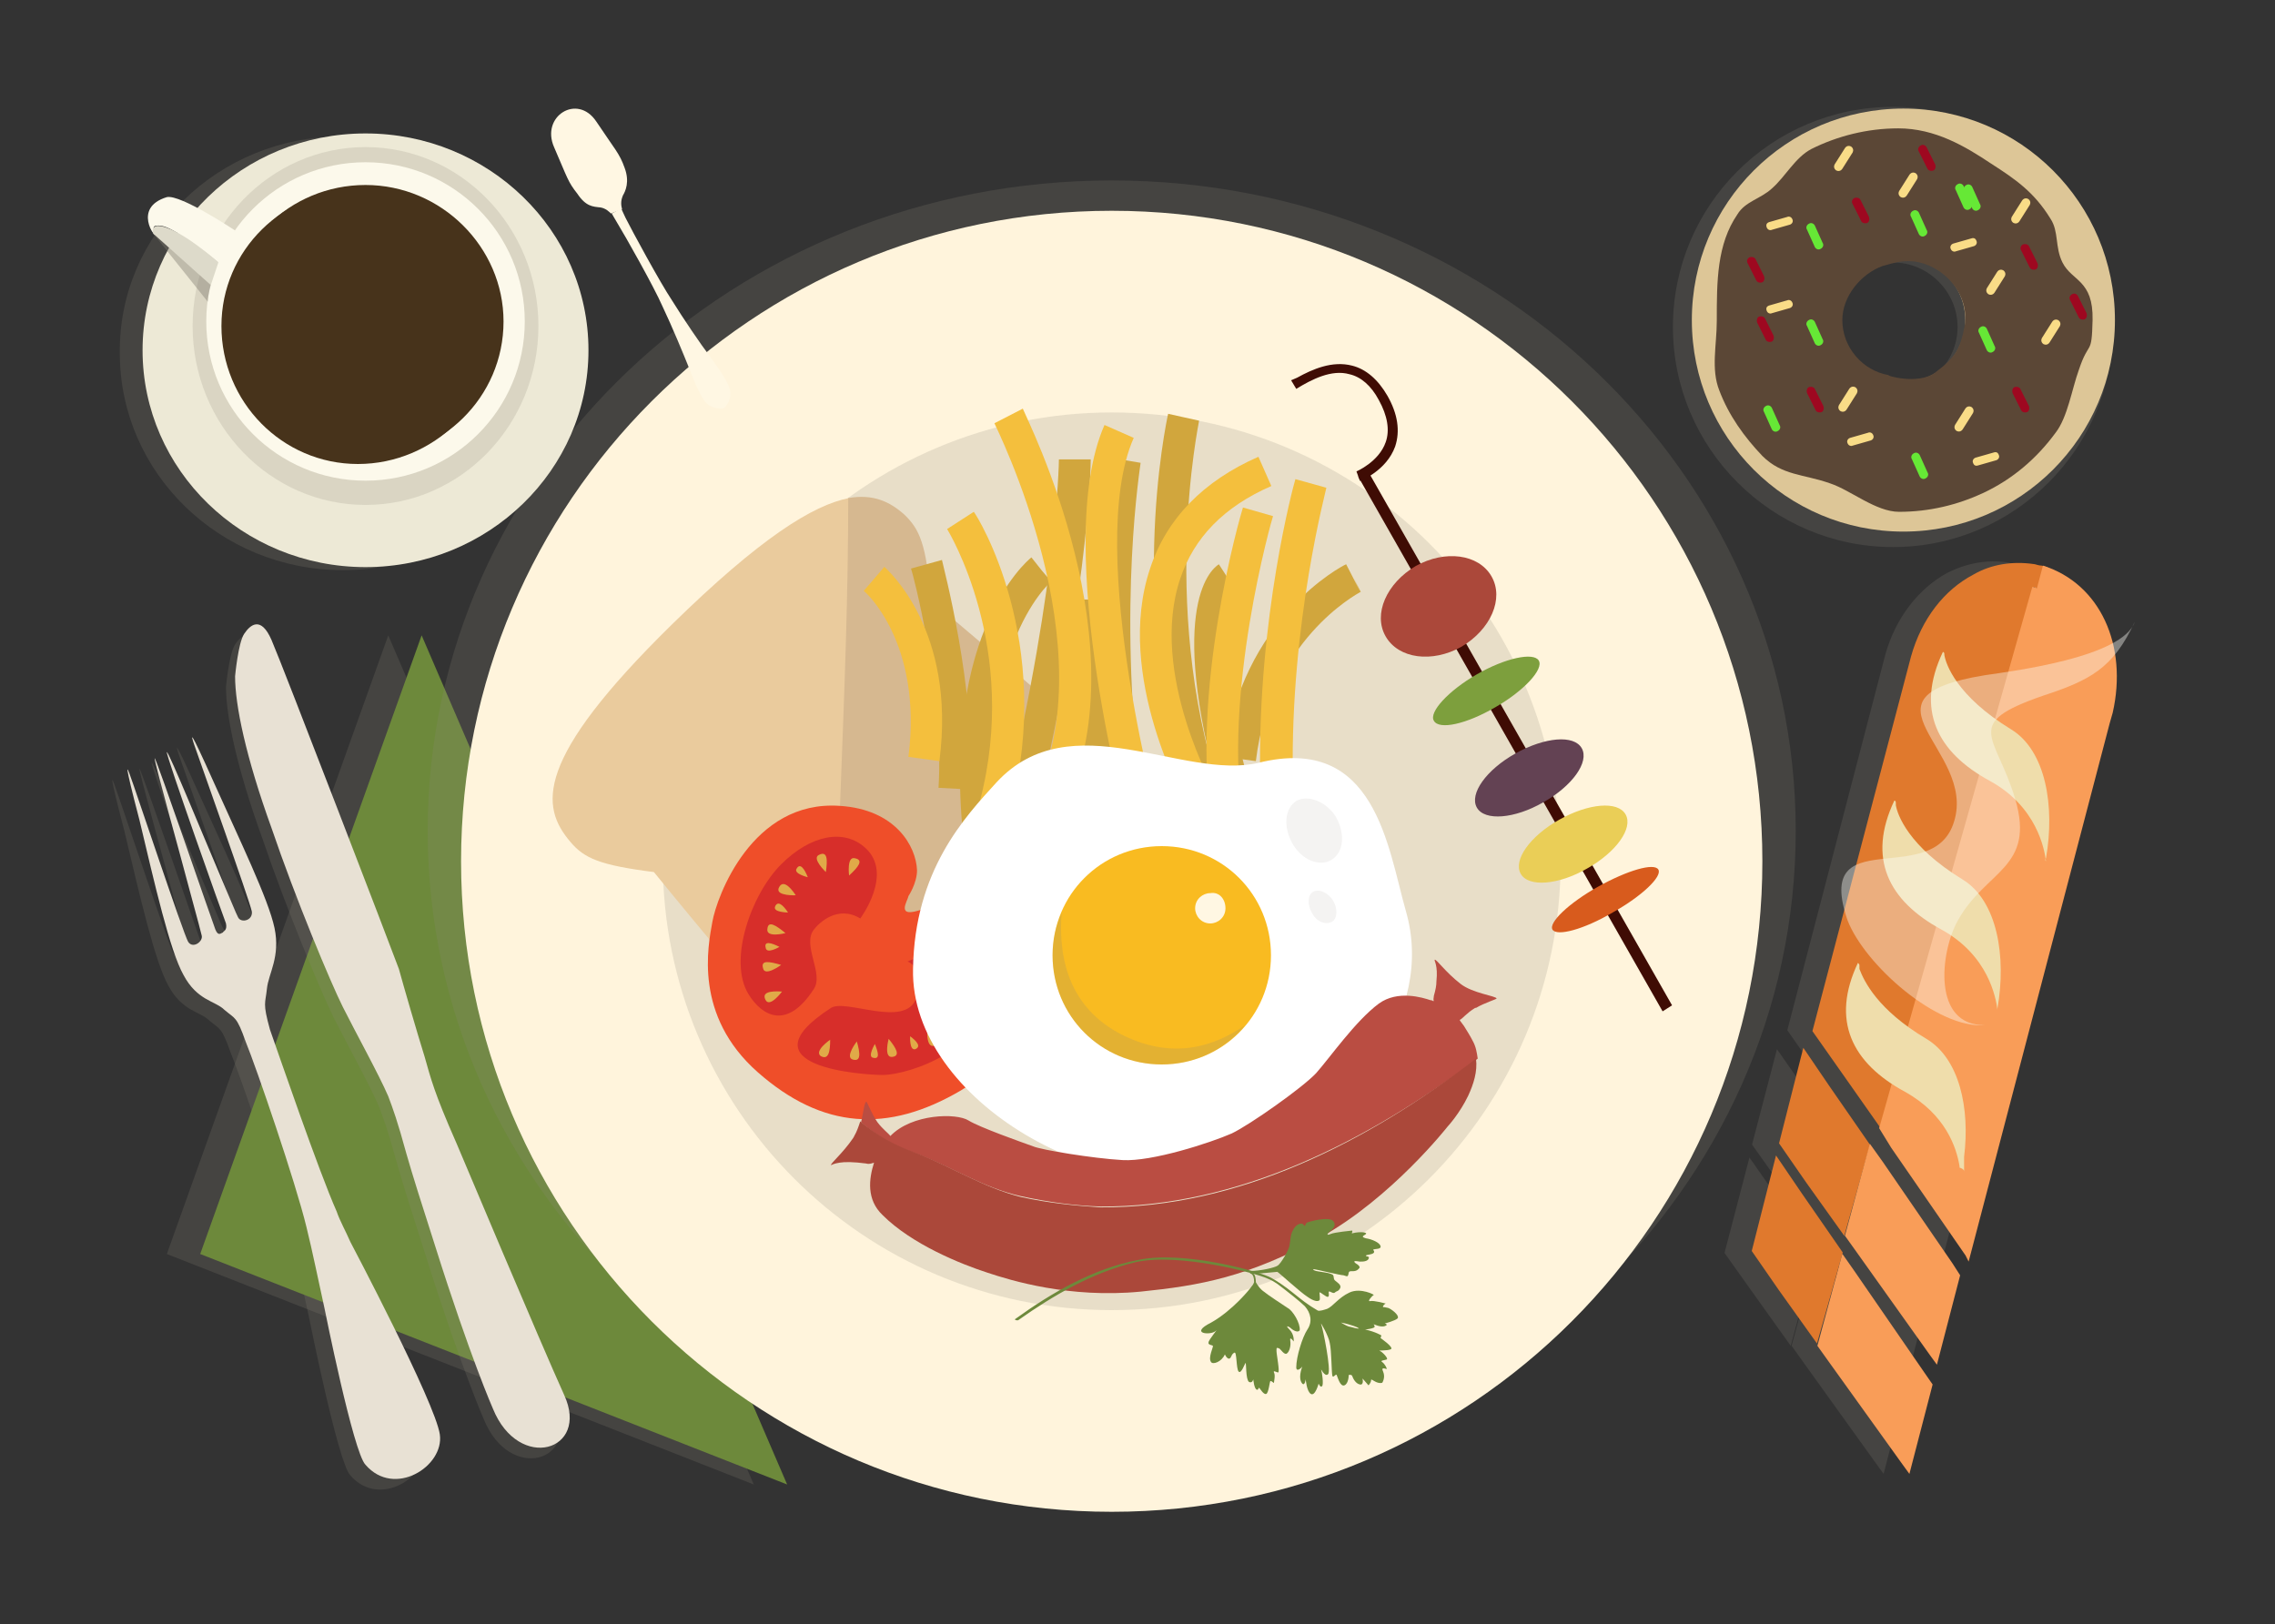 <?xml version="1.0" encoding="utf-8"?>
<!-- Generator: Adobe Illustrator 21.0.2, SVG Export Plug-In . SVG Version: 6.00 Build 0)  -->
<svg version="1.1" id="master-artboard" xmlns="http://www.w3.org/2000/svg" xmlns:xlink="http://www.w3.org/1999/xlink" x="0px"
	 y="0px" viewBox="0 0 150 107.1" style="enable-background:new 0 0 150 107.1;" xml:space="preserve">
<rect x="0" y="0" width="150" height="107.1" fill="#333333" stroke="none"/>
<style type="text/css">
	.st0{fill:#FFFFFF;fill-opacity:0;}
	.st1{fill:#D85335;}
	.st2{opacity:0.2;fill:#8C877C;enable-background:new    ;}
	.st3{fill:#6D893B;}
	.st4{fill:#E8E1D4;}
	.st5{fill:#FFF4DC;}
	.st6{fill:#EACB9D;}
	.st7{fill:#D6B890;}
	.st8{fill:#3F0C04;}
	.st9{fill:#D85B1D;}
	.st10{fill:#7D9F3D;}
	.st11{fill:#EACE57;}
	.st12{fill:#634253;}
	.st13{fill:#AB483A;}
	.st14{fill:#EDE9D6;}
	.st15{fill:#FCF9EB;}
	.st16{fill:#47331B;}
	.st17{fill:#DDDACA;}
	.st18{opacity:0.4;fill:#7C776D;enable-background:new    ;}
	.st19{fill:#D1A63D;}
	.st20{fill:#EF4E29;}
	.st21{fill:#D72E2A;}
	.st22{fill:#E0AA48;}
	.st23{fill:#F4BF3D;}
	.st24{fill:#FFFFFF;}
	.st25{fill:#F9BB21;}
	.st26{fill:#FFF7E3;}
	.st27{opacity:0.1;fill:#8C877C;enable-background:new    ;}
	.st28{fill:#BA4D42;}
	.st29{opacity:0.2;}
	.st30{fill:#8C877C;}
	.st31{fill:#DDC697;}
	.st32{fill:#5B4736;}
	.st33{fill:#66E836;}
	.st34{fill:#9E0820;}
	.st35{fill:#F9DC87;}
	.st36{fill:none;}
	.st37{fill:#E0792D;}
	.st38{fill:#F99D58;}
	.st39{fill:#EFDDAB;}
	.st40{opacity:0.4;}
	.st41{fill:#FCFCF7;}
</style>
<rect id="ee-background" class="st0" width="150" height="107.1"/>
<g transform="matrix(1, 0, 0, 1, 20.433, 17.027)">
</g>
<path class="st1" d="M94.4,79.4C94.5,79.4,94.5,79.4,94.4,79.4c0.4-0.2,1-0.4,1-0.4c0-0.1-1.1-0.2-1.6-0.7c-0.7-0.5-1-1.1-1.1-1.1
	c0,0,0.1,0.2,0.1,1c0,0.2-0.1,0.4-0.1,0.6c0,0.1,0,0.2,0,0.2c0,0,0,0,0,0s0,0-0.1,0c-0.1,0-0.4-0.1-0.6-0.2
	c-0.5-0.1-1.1-0.1-1.7,0.3c-1,0.7-2.3,2.4-2.9,3c-0.6,0.6-3,2.3-3.8,2.6c-1,0.4-3.6,1.2-4.9,1.1c-1.3-0.1-3.6-0.6-4-0.7
	c-0.5-0.2-2.3-0.9-2.8-1.2c-0.5-0.4-2.5-0.4-3.5,0.6c-0.1-0.1-0.3-0.3-0.6-0.6c-0.2-0.4-0.4-0.9-0.5-0.9c-0.1,0-0.1,0.3-0.2,0.7
	c-0.1,0.3-0.2,0.6-0.3,0.8c0,0,0,0.1,0,0.1c-0.1,0.1-0.2,0.2-0.2,0.3c-0.4,0.5-0.8,0.8-0.8,0.9c0,0,0.1-0.1,0.4-0.1
	c0.2,0,0.6,0,1.2,0.1c0.1,0,0.2,0,0.3,0c-0.3,0.7-0.4,1.6,0.3,2.4c1.3,1.3,3.5,2.3,4.6,2.7c1,0.4,3.6,1.2,6.8,1
	c2.6-0.2,4.8-0.5,8-2.3c3.2-1.7,5.8-4.8,5.8-4.8s0.6-0.6,1-1.3c0.4-0.7,0.6-1.6,0.2-2.4c-0.1-0.3-0.2-0.5-0.4-0.6
	c-0.1-0.1-0.1-0.2-0.2-0.3c0,0,0,0,0,0C93.8,79.9,94.1,79.7,94.4,79.4z"/>
<path class="st2" d="M28,95.3c-0.3-2.1-5.9-12.7-5.9-12.7c-0.3-0.7-0.7-1.4-0.9-2c-1.2-2.7-3.8-10.3-4.4-12
	c-0.5-1.8-0.3-1.7-0.2-2.7c0.1-1,0.9-2.1,0.5-4c-0.4-1.9-2.3-5.8-4-9.6c-1.7-3.8-1.5-3.1-1.3-2.5c0.2,0.6,3.7,10.4,3.8,11
	c0.1,0.6-0.7,0.8-0.9,0.4c-0.2-0.4-0.3-0.7-1.2-2.8c-0.9-2.1-3.4-8.2-3.5-8.1c-0.1,0.1,3.7,10.8,3.9,11.3c0.1,0.5-0.2,0.5-0.2,0.6
	l0,0c-0.1,0-0.3,0.3-0.5-0.2c-0.2-0.5-3.9-11.3-4-11.3c-0.1,0,1.7,6.4,2.3,8.7c0.6,2.2,0.7,2.6,0.8,3c0.1,0.4-0.6,0.9-0.9,0.4
	c-0.3-0.5-3.6-10.4-3.8-10.9c-0.2-0.6-0.5-1.3,0.6,2.9c1,4.2,2,8.6,2.9,10.2c0.9,1.7,2.1,1.7,2.7,2.3c0.7,0.6,0.8,0.4,1.4,2.1
	c0.7,1.7,3.3,9.3,4,12.2c0.4,1.6,0.8,3.6,1.2,5.4c0,0,1.9,9.5,2.7,10.3C25,99.5,28.3,97.4,28,95.3z"/>
<path class="st2" d="M25.6,41.9l24.1,56L11,82.7L25.6,41.9z"/>
<path class="st2" d="M37.3,23.3c0,7.9-6.6,14.3-14.7,14.3c-8.1,0-14.7-6.4-14.7-14.3C7.8,15.4,14.4,9,22.5,9
	C30.7,9,37.3,15.4,37.3,23.3z"/>
<path class="st3" d="M27.8,41.9l24.1,56L13.2,82.7L27.8,41.9z"/>
<path class="st4" d="M29,94.6c-0.3-2.1-5.9-12.7-5.9-12.7c-0.3-0.7-0.7-1.4-0.9-2c-1.2-2.7-3.8-10.3-4.4-12
	c-0.5-1.8-0.3-1.7-0.2-2.7c0.1-1,0.9-2.1,0.5-4c-0.4-1.9-2.3-5.8-4-9.6c-1.7-3.8-1.5-3.1-1.3-2.5c0.2,0.6,3.7,10.4,3.8,11
	c0.1,0.6-0.7,0.8-0.9,0.4c-0.2-0.4-0.3-0.7-1.2-2.8c-0.9-2.1-3.4-8.2-3.5-8.1c-0.1,0.1,3.7,10.8,3.9,11.3c0.1,0.5-0.2,0.5-0.2,0.6
	l0,0c-0.1,0-0.3,0.3-0.5-0.2c-0.2-0.5-3.9-11.3-4-11.3c-0.1,0,1.7,6.4,2.3,8.7c0.6,2.2,0.7,2.6,0.8,3c0.1,0.4-0.6,0.9-0.9,0.4
	c-0.3-0.5-3.6-10.4-3.8-10.9c-0.2-0.6-0.5-1.3,0.6,2.9c1,4.2,2,8.6,2.9,10.2c0.9,1.7,2.1,1.7,2.7,2.3c0.7,0.6,0.8,0.4,1.4,2.1
	c0.7,1.7,3.3,9.3,4,12.2c0.4,1.6,0.8,3.6,1.2,5.4c0,0,1.9,9.5,2.7,10.3C26,98.8,29.3,96.7,29,94.6z"/>
<path class="st2" d="M118.4,54.8c0,23.7-20.2,42.9-45.1,42.9c-24.9,0-45.1-19.2-45.1-42.9c0-23.7,20.2-42.9,45.1-42.9
	C98.2,11.9,118.4,31.1,118.4,54.8z"/>
<path class="st5" d="M116.2,56.8c0,23.7-19.2,42.9-42.9,42.9c-23.7,0-42.9-19.2-42.9-42.9c0-23.7,19.2-42.9,42.9-42.9
	C97,13.9,116.2,33.1,116.2,56.8z"/>
<path class="st2" d="M102.9,56.8c0,16.4-13.3,29.6-29.6,29.6c-16.4,0-29.6-13.3-29.6-29.6c0-16.4,13.3-29.6,29.6-29.6
	C89.7,27.2,102.9,40.4,102.9,56.8z"/>
<g transform="matrix(0.567, 0, 0, 0.567, 20.433, 17.027)">
	<path class="st6" d="M42.1,42.6C26,58.4,26.8,63.8,30.3,67.9c1.6,1.9,3.4,2.7,9.7,3.5c0,0,14.3,17.6,18.2,21.2
		c0.9,0.8,1.8,1.3,2.8,1.5c0-22.2,1.7-44.1,1.7-66.2C58.5,28.7,52.3,32.6,42.1,42.6z"/>
	<path class="st7" d="M93.1,58.3c-3.5-4-20.9-18.5-20.9-18.5c-0.5-6.5-1.3-8.3-3.1-10c-1.7-1.5-3.6-2.4-6.5-1.9
		c0,22.1-1.7,43.9-1.7,66.2c6,1.3,13.4-7.3,15.5-8.9c0.6-0.5,2.1-1.9,3.9-3.6c1.9-1.9,3.5-3.5,4-4.2C86.4,74.8,98.8,64.8,93.1,58.3z
		"/>
</g>
<g transform="matrix(0.567, 0, 0, 0.567, 20.433, 17.027)">
	<g>
		<path class="st8" d="M158.4,86.9l-1.1,0.7l-35.4-62.2l1.1-0.7L158.4,86.9z"/>
	</g>
	<g>
		<path class="st9" d="M144.5,78.1c-0.5-0.8,1.9-3.1,5.3-5c3.4-1.9,6.5-2.8,7-2c0.5,0.8-1.9,3.1-5.3,5
			C148.1,78.1,145,78.9,144.5,78.1z"/>
	</g>
	<g>
		<path class="st10" d="M130.7,53.8c-0.6-1,1.7-3.5,5-5.4s6.6-2.6,7.2-1.6c0.6,1-1.7,3.5-5,5.4C134.5,54.2,131.3,54.9,130.7,53.8z"
			/>
	</g>
	<g>
		<path class="st11" d="M140.8,71.6c-0.9-1.6,1.1-4.4,4.5-6.3c3.4-1.9,6.8-2.2,7.7-0.6c0.9,1.6-1.1,4.4-4.5,6.3
			C145.2,72.9,141.7,73.2,140.8,71.6z"/>
	</g>
	<g>
		<path class="st12" d="M135.7,63.9c-0.9-1.6,1.1-4.4,4.5-6.3c3.4-1.9,6.8-2.2,7.7-0.6c0.9,1.6-1.1,4.4-4.5,6.3
			C140.1,65.2,136.6,65.5,135.7,63.9z"/>
	</g>
	<g>
		<path class="st13" d="M125.1,44c-1.5-2.6,0.1-6.2,3.5-8.2c3.4-1.9,7.3-1.4,8.8,1.2c1.5,2.6-0.1,6.2-3.5,8.2
			C130.5,47.1,126.6,46.6,125.1,44z"/>
	</g>
	<g>
		<path class="st8" d="M114.8,13.9c1.8-1,4.1-2,6.4-1.4c1.6,0.4,3,1.6,4.1,3.5c1.2,2.1,1.5,4.1,0.9,5.9c-1,2.8-4,4-4.1,4l-0.4-1.1
			c0,0,2.6-1.1,3.4-3.4c0.5-1.4,0.2-3.1-0.8-4.9c-0.9-1.7-2.1-2.7-3.4-3c-2.1-0.6-4.4,0.6-6.2,1.7l-0.6-1
			C114.3,14.1,114.6,14,114.8,13.9z"/>
	</g>
</g>
<path class="st14" d="M38.8,23.1c0,7.9-6.6,14.3-14.7,14.3C16,37.4,9.4,31,9.4,23.1c0-7.9,6.6-14.3,14.7-14.3
	C32.2,8.8,38.8,15.2,38.8,23.1z"/>
<path class="st2" d="M35.5,21.5c0,6.5-5.1,11.8-11.4,11.8c-6.3,0-11.4-5.3-11.4-11.8c0-6.5,5.1-11.8,11.4-11.8
	C30.4,9.7,35.5,15,35.5,21.5z"/>
<path class="st15" d="M34.6,21.2c0,5.8-4.7,10.5-10.5,10.5S13.6,27,13.6,21.2s4.7-10.5,10.5-10.5S34.6,15.4,34.6,21.2z"/>
<path class="st16" d="M33.2,21.2c0,5-4.1,9-9.1,9l0,0c-5,0-9.1-4-9.1-9l0,0c0-5,4.1-9,9.1-9l0,0C29.1,12.2,33.2,16.3,33.2,21.2
	L33.2,21.2z"/>
<path class="st16" d="M32.8,21.5c0,5-4.2,9.1-9.2,9.1c-5,0-9-4.1-9-9.1c0-5,4.1-9,9.1-9C28.8,12.5,32.8,16.5,32.8,21.5z"/>
<path class="st15" d="M15.5,15.2l-1.1,2.1c0,0-2.7-2.2-3.7-2.4c-0.7-0.1-0.6,0.1-0.5,0.5c0.1,0.4-1.5-1.7,0.8-2.4
	C11.9,12.8,15.5,15.2,15.5,15.2z"/>
<path class="st17" d="M13.9,18.8l0.5-1.5c0,0-2.7-2.4-4-2.4c-0.4,0-0.4,0.5-0.2,0.6L13.9,18.8z"/>
<path class="st18" d="M10.1,15.4l3.6,4.5c0-0.4,0.2-1.1,0.2-1.1L10.1,15.4z"/>
<g transform="matrix(0.567, 0, 0, 0.567, 20.433, 17.027)">
	<g>
		<path class="st19" d="M76.4,70.8c-3.8-26.6,7-35.6,7.5-36l2.3,2.9L85,36.2l1.2,1.4c-0.1,0.1-9.6,8.2-6.1,32.6L76.4,70.8z"/>
	</g>
</g>
<g transform="matrix(0.567, 0, 0, 0.567, 20.433, 17.027)">
	<g>
		<path class="st19" d="M83,70.3l-3.6-0.9c7.5-29.2,7.7-45.8,7.7-46l3.7,0C90.8,24.1,90.6,40.6,83,70.3z"/>
	</g>
</g>
<g transform="matrix(0.567, 0, 0, 0.567, 20.433, 17.027)">
	<g>
		<path class="st19" d="M110,58.5l-3.7-0.5c2-16.1,13.7-22.2,14.2-22.4l1.7,3.3l-0.8-1.7l0.8,1.6C121.7,39.1,111.7,44.4,110,58.5z"
			/>
	</g>
</g>
<g transform="matrix(0.567, 0, 0, 0.567, 20.433, 17.027)">
	<g>
		<path class="st19" d="M93,62c-2.8-21.8-0.1-38.2,0-38.8l3.6,0.6c0,0.2-2.7,16.6,0,37.8L93,62z"/>
	</g>
</g>
<g transform="matrix(0.567, 0, 0, 0.567, 20.433, 17.027)">
	<g>
		<path class="st19" d="M106.5,65c-7.1-23.9-1.9-28.7-0.8-29.4l2,3.1c0,0,0,0,0.1-0.1c0,0-4.1,4.1,2.2,25.3L106.5,65z"/>
	</g>
</g>
<g transform="matrix(0.567, 0, 0, 0.567, 20.433, 17.027)">
	<g>
		<path class="st19" d="M103,65.2c-8.4-23.1-3.4-46.2-3.2-47.1l3.6,0.8c0,0.2-4.9,23,3.1,45.1L103,65.2z"/>
	</g>
</g>
<g transform="matrix(0.567, 0, 0, 0.567, 20.433, 17.027)">
	<g>
		<path class="st20" d="M69.6,74.2c0,0,1-1.5,1-3c-0.1-2.8-2.5-7.1-9-7.5C51.4,63,47.3,74.3,46.8,77.2c-0.5,2.8-2.2,10.9,5.3,17.5
			c7.5,6.6,15.1,7.1,23.6,2.1c8.7-5.2,6.8-13.7,6.1-15.8c-0.7-2.1-4.8-7.4-10.5-5.3C68,76.9,69.5,74.8,69.6,74.2z"/>
	</g>
	<g>
		<g>
			<path class="st21" d="M64,76.8c0,0,3.9-5.2,0.6-8.2c-2.5-2.3-6.4-1.5-9.8,1.9c-3.5,3.5-6.2,11.2-3.8,15.1
				c1.6,2.6,4.5,4.2,7.6-0.6c1.2-1.8-1.4-5.1,0-6.9C59.2,77.3,61.4,75.2,64,76.8z"/>
		</g>
		<g>
			<g>
				<path class="st22" d="M62.7,71.8c0,0-0.3-2.3,0.7-2C64.4,70,63.8,70.8,62.7,71.8z"/>
			</g>
			<g>
				<path class="st22" d="M60,71.4c0,0-1.7-1.6-0.8-2C60.2,68.9,60.2,70,60,71.4z"/>
			</g>
			<g>
				<path class="st22" d="M56.5,74.1c0,0-2.3,0.1-2-0.8C54.9,72.3,55.7,72.9,56.5,74.1z"/>
			</g>
			<g>
				<path class="st22" d="M55.3,78.5c0,0-2.3,0.6-2.1-0.5C53.3,77,54.2,77.6,55.3,78.5z"/>
			</g>
			<g>
				<path class="st22" d="M54.8,82.2c0,0-1.9,1.4-2.1,0.4C52.4,81.6,53.4,81.8,54.8,82.2z"/>
			</g>
			<g>
				<path class="st22" d="M54.9,85.3c0,0-1.4,1.9-1.9,1C52.5,85.4,53.5,85.2,54.9,85.3z"/>
			</g>
			<g>
				<path class="st22" d="M54.6,80.1c0,0-1.5,0.9-1.6,0.1C52.8,79.4,53.6,79.6,54.6,80.1z"/>
			</g>
			<g>
				<path class="st22" d="M55.6,76.1c0,0-1.8,0-1.5-0.7C54.4,74.7,55,75.2,55.6,76.1z"/>
			</g>
			<g>
				<path class="st22" d="M57.9,72c0,0-1.7-0.4-1.3-1C57,70.3,57.5,71,57.9,72z"/>
			</g>
		</g>
	</g>
	<g>
		<g>
			<path class="st21" d="M69.5,81.8c0,0,8-3.7,8.9,3.1c0.9,6.9-8.7,10.1-11.8,10.1c-2.1,0-16.7-0.9-6-7.8c1.7-1.1,8.6,2.4,9.9-1.1
				C71.7,82.6,69.5,81.8,69.5,81.8z"/>
		</g>
		<g>
			<g>
				<path class="st22" d="M74.3,83.5c0,0,2.3,0.4,2.1-0.6C76.1,81.9,75.2,82.5,74.3,83.5z"/>
			</g>
			<g>
				<path class="st22" d="M74.6,86.2c0,0,1.5,1.8,2,0.8C77,86.2,76,86.1,74.6,86.2z"/>
			</g>
			<g>
				<path class="st22" d="M71.8,89.6c0,0-0.2,2.3,0.8,2C73.5,91.3,72.9,90.6,71.8,89.6z"/>
			</g>
			<g>
				<path class="st22" d="M67.3,90.8c0,0-0.6,2.2,0.4,2.1C68.7,92.8,68.2,91.9,67.3,90.8z"/>
			</g>
			<g>
				<path class="st22" d="M63.6,91.1c0,0-1.4,1.8-0.5,2.1C64.1,93.5,64,92.5,63.6,91.1z"/>
			</g>
			<g>
				<path class="st22" d="M60.5,90.9c0,0-1.9,1.3-1.1,1.9C60.3,93.3,60.5,92.3,60.5,90.9z"/>
			</g>
			<g>
				<path class="st22" d="M65.7,91.4c0,0-0.9,1.5-0.2,1.6C66.3,93.2,66.1,92.4,65.7,91.4z"/>
			</g>
			<g>
				<path class="st22" d="M69.8,90.5c0,0-0.1,1.7,0.6,1.5C71.1,91.7,70.6,91.1,69.8,90.5z"/>
			</g>
			<g>
				<path class="st22" d="M73.9,88.4c0,0,0.3,1.7,0.9,1.3C75.5,89.3,74.9,88.8,73.9,88.4z"/>
			</g>
		</g>
	</g>
</g>
<g transform="matrix(0.567, 0, 0, 0.567, 20.433, 17.027)">
	<g>
		<path class="st19" d="M76.8,61.8l-3.7-0.2c0.7-11.1-3.1-25.4-3.2-25.5l3.6-1C73.6,35.7,77.5,50.1,76.8,61.8z"/>
	</g>
</g>
<g transform="matrix(0.567, 0, 0, 0.567, 20.433, 17.027)">
	<g>
		<path class="st19" d="M89.6,39.7h3.7v24.9h-3.7V39.7z"/>
	</g>
</g>
<g transform="matrix(0.567, 0, 0, 0.567, 20.433, 17.027)">
	<g>
		<g>
			<path class="st23" d="M81.5,64.1l-3.6-0.9c4.7-17.9-3.7-31.5-3.8-31.7l3.1-2C77.7,30.1,86.6,44.6,81.5,64.1z"/>
		</g>
	</g>
	<g>
		<g>
			<path class="st23" d="M87.5,64.4l-3.3-1.7c8.6-17.3-4.5-43.2-4.6-43.5l3.3-1.7C83.4,18.8,97,45.5,87.5,64.4z"/>
		</g>
	</g>
	<g>
		<g>
			<path class="st23" d="M73.2,58.5L69.6,58c1.7-13.3-5.1-19.3-5.2-19.3l2.4-2.8C67.1,36.2,75.2,43.2,73.2,58.5z"/>
		</g>
	</g>
	<g>
		<g>
			<path class="st23" d="M110.5,60.2c-0.3-18.4,3.9-33.9,4.1-34.5l3.6,1c0,0.2-4.2,15.7-3.9,33.5L110.5,60.2z"/>
		</g>
	</g>
	<g>
		<g>
			<path class="st23" d="M105,66.4c-2.8-15.7,3.2-36.5,3.5-37.4l3.5,1c-0.1,0.2-6,20.9-3.4,35.7L105,66.4z"/>
		</g>
	</g>
	<g>
		<g>
			<path class="st23" d="M95.7,68.2c-0.4-1.4-9.6-34.5-3.3-48.8l3.4,1.5c-5.8,13.1,3.3,46,3.4,46.3L95.7,68.2z"/>
		</g>
	</g>
	<g>
		<g>
			<path class="st23" d="M102.2,64c-0.4-0.6-8.7-15.4-4.5-27.9c1.9-5.8,6.2-10.2,12.6-13l1.5,3.4c-5.5,2.4-9,6-10.6,10.8
				c-3.7,11,4.1,24.8,4.2,24.9L102.2,64z"/>
		</g>
	</g>
</g>
<path class="st24" d="M65.7,51.6c4.9-5.3,12.3-0.1,17.3-1.3c7.7-1.9,8.5,5.6,9.7,9.8c1.9,6.6-3.2,13.7-11.4,16.8
	c-8.2,3.1-21.3-4.3-21.1-13C60.3,57.4,63.6,53.9,65.7,51.6z"/>
<path class="st25" d="M83.8,63c0,4-3.2,7.2-7.2,7.2c-4,0-7.2-3.2-7.2-7.2c0-4,3.2-7.2,7.2-7.2C80.6,55.8,83.8,59,83.8,63z"/>
<path class="st26" d="M80.8,59.9c0,0.6-0.5,1-1,1c-0.6,0-1-0.5-1-1c0-0.6,0.5-1,1-1C80.4,58.8,80.8,59.3,80.8,59.9z"/>
<path class="st2" d="M74.1,68.3c-3.9-1.9-4.3-5.6-4.1-8.1c-0.4,0.9-0.6,1.8-0.6,2.8c0,4,3.2,7.2,7.2,7.2c2.2,0,4.2-1,5.5-2.6
	C80.1,69,77.4,69.9,74.1,68.3z"/>
<path class="st27" d="M88.1,53.9c0.6,1.1,0.5,2.3-0.3,2.8c-0.8,0.5-2,0-2.6-1.1c-0.6-1.1-0.5-2.3,0.3-2.8
	C86.3,52.4,87.5,52.9,88.1,53.9z"/>
<path class="st27" d="M87.9,59.4c0.3,0.5,0.3,1.2-0.1,1.4c-0.4,0.2-1,0-1.3-0.6c-0.3-0.5-0.3-1.2,0.1-1.4
	C87,58.6,87.6,58.9,87.9,59.4z"/>
<g transform="matrix(0.567, 0, 0, 0.567, 20.433, 17.027)">
	<g>
		<path class="st28" d="M82.7,109.1c3.2,0.7,6.2,1.1,9.2,1.2c16.1,0.1,31-7.6,43.9-17.2c-0.1-0.7-0.2-1.4-0.6-2.1
			c-0.3-0.6-0.7-1.2-1-1.7c-0.2-0.3-0.4-0.5-0.5-0.7c0,0,0,0,0,0c0.3-0.1,0.8-0.8,1.8-1.4c0,0,0.1,0,0.1,0c1-0.6,2.4-1,2.4-1.1
			c-0.1-0.3-2.8-0.6-4.2-1.7c-1.8-1.4-2.8-2.9-3-2.8c-0.1,0.1,0.4,0.6,0.2,2.5c0,0.5-0.1,1-0.3,1.7c0,0.2-0.1,0.4,0,0.6
			c0,0-0.1,0-0.1,0s-0.1-0.1-0.3-0.1c-0.9-0.3-3.8-1.2-6,0.4c-2.7,2-5.7,6.3-7.3,8.1c-1.6,1.7-7.7,6-9.8,7
			c-2.5,1.1-9.3,3.3-12.7,3.1c-3.5-0.2-9.5-1.2-10.4-1.6c-1.4-0.5-6.2-2.2-7.5-3c-1.4-0.9-6.6-0.8-9.1,1.8c-0.2-0.3-0.9-0.8-1.5-1.6
			c-0.7-1-1.2-2.4-1.3-2.4c-0.2,0.1-0.3,0.9-0.5,1.9c0,0.2-0.1,0.3-0.1,0.5c1.9,1.7,4,2.8,6.3,3.6C74.5,105.6,78.2,108.1,82.7,109.1
			z"/>
		<path class="st13" d="M91.9,110.4c-3-0.2-6-0.5-9.2-1.2c-4.4-1.1-8.2-3.6-12.4-5.2c-2.2-0.8-4.3-1.9-6.3-3.6
			c-0.2,0.6-0.4,1.2-0.7,1.7c0,0.1-0.1,0.1-0.1,0.2c-1.3,1.9-2.7,3-2.6,3.2c0,0,0.3-0.2,1-0.3c0.6-0.1,1.6-0.1,3.1,0.1
			c0.3,0.1,0.6,0,0.9-0.1c-0.6,1.9-0.9,4.3,1,6.1c3.4,3.4,9.1,5.7,12.2,6.7c2.7,0.9,9.5,3,17.8,2.2c6.9-0.7,12.5-1.7,20.9-6.3
			c8.3-4.6,14.8-12.9,14.8-12.9s1.4-1.5,2.4-3.6c0.6-1.3,1.1-2.8,0.9-4.3C123,102.8,108,110.5,91.9,110.4z"/>
	</g>
</g>
<g transform="matrix(0.567, 0, 0, 0.567, 20.433, 17.027)" class="st29">
	<path class="st30" d="M199.1,35.9L199.1,35.9c-0.1-0.1-0.3-0.1-0.4-0.2c0,0-0.1,0-0.1,0l0,0c-0.1,0-0.1,0-0.2-0.1
		c-0.3-0.1-0.6-0.1-0.9-0.2c-2.5-0.4-4.9,0.1-7.1,1.2c0,0,0,0,0,0c-3.3,1.8-6,5.2-7.2,9.5l-11.4,43.7l3.3,4.7l4.4,6.4l1.4,2.2l0,0
		l8.6,12.5l0.4,0.6l16.4-62.7l0.3-1.2C208.4,45.4,205.3,38.3,199.1,35.9z M197.4,38.2L197.4,38.2C197.4,38.2,197.4,38.2,197.4,38.2
		C197.4,38.2,197.4,38.2,197.4,38.2z"/>
	<path class="st30" d="M179.8,105.2l-1.5-2.1l-4.7-6.8l-3-4.3l-2.9,11.1l3.2,4.5l4.5,6.3l1.5,2.1l8.4,11.8l0.8,1.1l2.7-10.4
		l-0.9-1.3L179.8,105.2z"/>
	<path class="st30" d="M170.4,108.9l-3-4.3l-2.9,11.1l3.2,4.5l4.5,6.3l2.9-10.7L170.4,108.9z"/>
	<path class="st30" d="M176.6,117.8L176.6,117.8l-1.4-2l-2.9,10.7l1.5,2.1l0,0l8.4,11.7l0.8,1.1l2.7-10.4l-0.9-1.3L176.6,117.8z"/>
</g>
<g transform="matrix(0.567, 0, 0, 0.567, 20.433, 17.027)">
	<path class="st3" d="M110.3,118.1c1.3-0.1,2-0.2,2.2-0.2c0.2,0.1,2.7,2.4,3.5,2.9c0.7,0.5,1.2,0.6,1.4,0.4c0.1-0.1,0-0.7,0-0.9
		c0.1-0.1,0.8,0.6,1,0.5c0.2-0.1,0-0.6,0.1-0.6c0.1-0.1,0.5,0.3,0.7,0.1c0.2-0.2,0.4-0.1,0.6-0.5c0.2-0.4-0.4-0.7-0.6-0.9
		c-0.2-0.2-0.1-0.4-0.2-0.6c-0.2-0.3-1.6-0.4-2-0.5c-0.3-0.1-0.5-0.2-0.2-0.2c0.2,0,3,0.7,3.4,0.7c0.4,0.1,0.5,0.3,0.6-0.3
		c0.1-0.4,0.7,0.1,1.2-0.5c0,0,0.3-0.2-0.4-0.6c-0.5-0.4,0.4-0.2,0.4-0.2s0.9,0.1,1.1-0.3c0.2-0.4-0.3-0.2-0.3-0.4
		c0.1-0.1,0.7-0.1,0.9-0.3c0.2-0.2-0.2-0.4,0-0.4c0.2-0.1,0.9,0,0.8-0.4c-0.1-0.4-1-0.8-1.7-0.9c-0.7-0.2-0.2-0.3,0-0.5
		c0.2-0.2-0.7-0.3-1.5-0.1c-0.3,0.1,0-0.1-0.1-0.3c0,0-2.1,0.2-2.5,0.4c-0.5,0.2-0.4,0-0.2-0.2c0.2-0.2,1-0.7,0.5-1.3
		c-0.5-0.6-3,0.1-3.1,0.2c-0.1,0.1-0.2,0.5-0.3,0.3c-0.1-0.2-0.3-0.3-0.7-0.1c-0.4,0.2-0.7,0.8-0.8,1.2c-0.1,0.5-0.1,0.8-0.2,1.3
		c-0.1,0.5-1,2.1-1.4,2.3c-0.3,0.2-1.9,0.6-3.2,0.6C109.3,117.8,110,118.1,110.3,118.1z"/>
	<path class="st3" d="M125.4,122.1c-0.4-0.1-0.5-0.1-0.6-0.1c-0.1-0.1,0.2-0.4,0.3-0.4c0.1,0-1.4-0.4-1.8-0.3
		c-0.4,0.1,0.2-0.6,0.4-0.7c0.2,0-1.5-0.9-2.8-0.3c-1.3,0.6-1.9,1.6-2.6,1.9c-0.3,0.1-0.9,0.3-1.1,0.2c-0.3-0.2-0.7-0.4-1.1-0.7
		c-1.2-0.8-2.5-2.1-4.3-3.1c-1.2-0.7-10.1-3.2-15.4-2.1c-5.3,1-10.1,3.8-14.4,6.9c-0.1,0.1,0.3,0.2,0.4,0.1
		c4.1-2.9,8.6-5.5,13.5-6.7c5.1-1.2,14.3,1.3,15.5,1.9c0.5,0.2,0.8,0.4,1.1,0.6c1.2,0.9,2.7,2.1,3.2,2.6c0.7,0.8,0.9,1.8,0.3,2.7
		c-0.6,0.9-1.3,3.2-1.3,4.4c0,0.6,0.6,0.1,0.7-0.1c-0.1,0.3-0.5,1.4,0,2c0.3,0.3,0.4-0.5,0.4-0.5s0.1,1.4,0.6,1.7
		c0.5,0.3,0.9-1.2,0.9-1.2s0.2,0.5,0.4,0.3c0.2-0.2,0-1.6-0.1-1.9c-0.1-0.3,0.4,0.9,0.8,0.5c0.4-0.4-0.6-5.3-0.8-5.8
		c-0.2-0.5,0.9,1.4,1,2.2c0.2,0.8,0.2,3.5,0.3,3.8c0.1,0.3,0.4-0.3,0.5-0.1c0.1,0.2,0.4,1.4,0.9,1.2c0.5-0.2,0.5-1.2,0.5-1.2
		s0.3-0.1,0.4,0.1c0.1,0.3,0.4,0.9,0.9,1c0.5,0.1,0.3-0.7,0.3-0.7l0.7,0.8c0,0,0.3-0.3,0.3-0.6c0-0.3,0.6,0.5,1.3,0.3
		c0,0,0.4-0.6,0.1-1.3c-0.3-0.6,0.3-0.3,0.4-0.3c0.1,0-0.2-0.6-0.5-0.8c-0.3-0.2,0.2-0.2,0.5-0.3c0.3-0.1-0.6-1-0.8-1
		c-0.2-0.1,0.9,0,1.3-0.2c0.4-0.2-1.2-1.3-1.2-1.3l0.1-0.3c0,0-0.6-0.4-1.9-0.7c0.2,0,0.8-0.1,1-0.2c0.3-0.1-0.1-0.5,0-0.4
		c0.1,0,1,0.5,1.5,0.1c0.1-0.1-0.2-0.2-0.2-0.2s1.2-0.3,1.5-0.6C126.7,122.9,125.7,122.2,125.4,122.1z M121,124.3
		c-0.2,0-0.6-0.2-1.1-0.5c0.6,0.1,1.2,0.3,1.5,0.4c0.3,0.1,0.5,0.2,0.6,0.3C121.7,124.5,121.4,124.4,121,124.3z"/>
	<path class="st3" d="M113.7,122.1c-0.6-0.4-2.3-1.5-2.9-2c-0.5-0.4-0.8-1-0.8-1s0-0.7-0.2-0.9c-0.3-0.4-0.5-0.1-0.5-0.1
		s0.5-0.1,0.5,1c0,0-0.1,0.3-0.3,0.5c-0.1,0.2-2.2,2.8-4.7,4.2c-2.6,1.3-0.1,1.5,0.5,1c0.5-0.5-0.8,1-0.8,1.3
		c-0.1,0.3,0.4,0.3,0.5,0.4c0.1,0.1-0.6,1.4-0.2,1.9c0.2,0.3,1.2,0,1.6-0.9c0,0,0.2,0.5,0.5,0.5c0.3-0.1,0.2-0.5,0.6-0.7
		c0.3-0.2,0.2,1.9,0.5,2.2c0.3,0.3,0.7-0.9,0.8-1c0.1-0.1,0,1.9,0.4,2.2c0.4,0.2,0.5-0.3,0.5-0.3s0.1,1.1,0.4,1.2
		c0.2,0.1,0.2-0.3,0.3-0.2c0.1,0.1,0.5,0.8,0.8,0.7c0.3-0.1,0.4-1.5,0.5-1.5c0.2,0,0.4,0.3,0.4,0.2s0.2-0.9,0-1.2
		c-0.1-0.3,0.3,0,0.5,0c0.2-0.1-0.2-2.1-0.2-2.5c0-0.4,0-0.4,0.3-0.3c0.2,0.1,0.6,0.8,0.9,0.6c0.3-0.2,0.5-0.9,0.4-1.5
		c-0.1-0.6,0.4,0.1,0.4,0.1s0.1-0.8-0.5-1.4c-0.6-0.6,0-0.3,0.1-0.2c0.1,0.1,0.8,0.7,1.1,0.3C115.2,123.9,114.3,122.4,113.7,122.1z"
		/>
</g>
<g transform="matrix(0.567, 0, 0, 0.567, 20.433, 17.027)">
	<path class="st26" d="M36.3-5.7c-0.1-0.4-0.2-0.9,0.1-1.6c0.3-0.5,0.8-1.6,0.2-3.2c-0.6-1.7-1.1-2.1-3.3-5.4
		c-2.2-3.3-6.5-0.6-4.9,3c1.6,3.7,1.6,4,2.7,5.4C32.1-6,32.9-6,33.8-5.9c0.6,0.1,1,0.5,1.2,0.7"/>
	<path class="st26" d="M35.1-5.2C35.2-5,35.4-4.7,35.8-4C36.6-2.7,40,3.3,41,5.6c1.1,2.3,2.5,5.7,3.1,7.2c0.6,1.5,1.4,3.7,2.3,4.3
		c0.9,0.5,1.7,0.4,1.8,0.3l0,0c0.1-0.1,0.7-0.7,0.7-1.7c0-1.1-1.5-3-2.4-4.3c-1-1.3-3.1-4.4-4.4-6.5c-1.4-2.1-4.7-8.2-5.4-9.6
		c-0.3-0.6-0.4-0.9-0.5-1.1"/>
</g>
<g transform="matrix(0.567, 0, 0, 0.567, 20.433, 17.027)">
	<g class="st29">
		<g>
			<g>
				<g>
					<g>
						<path class="st30" d="M158.5,8c0,14.1,11.5,25.6,25.6,25.6c14.1,0,25.6-11.5,25.6-25.6c0-14.1-11.5-25.6-25.6-25.6
							C169.9-17.6,158.5-6.1,158.5,8z M176.6,8c0-4.1,3.4-7.5,7.5-7.5c4.1,0,7.5,3.4,7.5,7.5c0,4.1-3.4,7.5-7.5,7.5
							C179.9,15.5,176.6,12.1,176.6,8z"/>
					</g>
				</g>
			</g>
		</g>
	</g>
	<g>
		<g>
			<g>
				<g>
					<g>
						<path class="st31" d="M160.7,7.2c0,13.6,11,24.6,24.6,24.6c13.6,0,24.6-11,24.6-24.6c0-13.6-11-24.6-24.6-24.6
							C171.7-17.4,160.7-6.4,160.7,7.2z M178.1,7.2c0-4,3.2-7.2,7.2-7.2c4,0,7.2,3.2,7.2,7.2c0,4-3.2,7.2-7.2,7.2
							C181.3,14.4,178.1,11.1,178.1,7.2z"/>
					</g>
				</g>
			</g>
		</g>
	</g>
	<g>
		<g>
			<g>
				<g>
					<g>
						<path class="st32" d="M163.9,15.4c1.1,2.9,2.9,5.4,5,7.6c2.3,2.3,4.8,2.1,7.9,3.2c2.4,0.8,5.3,3.3,8,3.3
							c3.5,0,6.8-0.8,9.8-2.2c3.4-1.6,6.2-4,8.4-7c1.4-1.8,1.9-5.1,2.7-7.3c1.2-3.6,1.5-1.5,1.6-5.8c0.1-4.7-2.4-4.5-3.5-6.7
							c-0.9-1.8-0.4-3.6-1.4-5.1c-1.9-3.1-4.1-4.6-6.9-6.4c-3-2-6.5-4.1-10.8-4.1c-3.6,0-7.1,0.9-10.1,2.4c-1.9,1-3,3.2-4.6,4.6
							c-1.3,1.2-3.1,1.5-4,3c-2.4,3.5-2.4,7.8-2.4,12.4C163.6,10.1,162.9,12.9,163.9,15.4z M178.2,7.2c0-2.8,2.2-5.4,4.7-6.3
							c1-0.2,3.4-1.4,6.4,0.5c2.2,1.4,3.6,4,3.1,6.6c-0.5,2.5-1,3.5-3.4,5.3c-2,1.5-5.9,0.3-5.4,0.3
							C180.6,13.1,178.2,10.4,178.2,7.2z"/>
					</g>
				</g>
			</g>
		</g>
	</g>
	<g>
		<g>
			<g>
				<g>
					<g>
						<path class="st33" d="M193.3-5.8c0.1,0.2,0.4,0.4,0.7,0.2l0,0c0.2-0.1,0.4-0.4,0.2-0.7l-0.9-2c-0.1-0.2-0.4-0.4-0.7-0.2l0,0
							c-0.2,0.1-0.4,0.4-0.2,0.7L193.3-5.8z"/>
					</g>
				</g>
			</g>
		</g>
	</g>
	<g>
		<g>
			<g>
				<g>
					<g>
						<path class="st33" d="M175-1.3c0.1,0.2,0.4,0.4,0.7,0.2l0,0c0.2-0.1,0.4-0.4,0.2-0.7l-0.9-2c-0.1-0.2-0.4-0.4-0.7-0.2l0,0
							c-0.2,0.1-0.4,0.4-0.2,0.7L175-1.3z"/>
					</g>
				</g>
			</g>
		</g>
	</g>
	<g>
		<g>
			<g>
				<g>
					<g>
						<path class="st33" d="M170,19.9c0.1,0.2,0.4,0.4,0.7,0.2l0,0c0.2-0.1,0.4-0.4,0.2-0.7l-0.9-2c-0.1-0.2-0.4-0.4-0.7-0.2l0,0
							c-0.2,0.1-0.4,0.4-0.2,0.7L170,19.9z"/>
					</g>
				</g>
			</g>
		</g>
	</g>
	<g>
		<g>
			<g>
				<g>
					<g>
						<path class="st33" d="M175,9.9c0.1,0.2,0.4,0.4,0.7,0.2l0,0c0.2-0.1,0.4-0.4,0.2-0.7l-0.9-2c-0.1-0.2-0.4-0.4-0.7-0.2l0,0
							c-0.2,0.1-0.4,0.4-0.2,0.7L175,9.9z"/>
					</g>
				</g>
			</g>
		</g>
	</g>
	<g>
		<g>
			<g>
				<g>
					<g>
						<path class="st33" d="M192.3-5.9c0.1,0.2,0.4,0.4,0.7,0.2l0,0c0.2-0.1,0.4-0.4,0.2-0.7l-0.9-2c-0.1-0.2-0.4-0.4-0.7-0.2l0,0
							c-0.2,0.1-0.4,0.4-0.2,0.7L192.3-5.9z"/>
					</g>
				</g>
			</g>
		</g>
	</g>
	<g>
		<g>
			<g>
				<g>
					<g>
						<path class="st33" d="M187.1-2.8c0.1,0.2,0.4,0.4,0.7,0.2l0,0c0.2-0.1,0.4-0.4,0.2-0.7l-0.9-2c-0.1-0.2-0.4-0.4-0.7-0.2l0,0
							c-0.2,0.1-0.4,0.4-0.2,0.7L187.1-2.8z"/>
					</g>
				</g>
			</g>
		</g>
	</g>
	<g>
		<g>
			<g>
				<g>
					<g>
						<path class="st33" d="M195,10.7c0.1,0.2,0.4,0.4,0.7,0.2l0,0c0.2-0.1,0.4-0.4,0.2-0.7l-0.9-2c-0.1-0.2-0.4-0.4-0.7-0.2l0,0
							c-0.2,0.1-0.4,0.4-0.2,0.7L195,10.7z"/>
					</g>
				</g>
			</g>
		</g>
	</g>
	<g>
		<g>
			<g>
				<g>
					<g>
						<path class="st33" d="M187.2,25.4c0.1,0.2,0.4,0.4,0.7,0.2l0,0c0.2-0.1,0.4-0.4,0.2-0.7l-0.9-2c-0.1-0.2-0.4-0.4-0.7-0.2l0,0
							c-0.2,0.1-0.4,0.4-0.2,0.7L187.2,25.4z"/>
					</g>
				</g>
			</g>
		</g>
	</g>
	<g>
		<g>
			<g>
				<g>
					<g>
						<path class="st34" d="M200,1.1c0.1,0.2,0.4,0.3,0.7,0.2l0,0c0.2-0.1,0.3-0.4,0.2-0.7l-1-2c-0.1-0.2-0.4-0.3-0.7-0.2l0,0
							c-0.2,0.1-0.4,0.4-0.2,0.7L200,1.1z"/>
					</g>
				</g>
			</g>
		</g>
	</g>
	<g>
		<g>
			<g>
				<g>
					<g>
						<path class="st34" d="M199,17.7c0.1,0.2,0.4,0.3,0.7,0.2l0,0c0.2-0.1,0.3-0.4,0.2-0.7l-1-2c-0.1-0.2-0.4-0.3-0.7-0.2l0,0
							c-0.2,0.1-0.3,0.4-0.2,0.7L199,17.7z"/>
					</g>
				</g>
			</g>
		</g>
	</g>
	<g>
		<g>
			<g>
				<g>
					<g>
						<path class="st34" d="M168.2,2.6c0.1,0.2,0.4,0.3,0.7,0.2l0,0c0.2-0.1,0.3-0.4,0.2-0.7l-1-2c-0.1-0.2-0.4-0.3-0.7-0.2l0,0
							c-0.2,0.1-0.4,0.4-0.2,0.7L168.2,2.6z"/>
					</g>
				</g>
			</g>
		</g>
	</g>
	<g>
		<g>
			<g>
				<g>
					<g>
						<path class="st34" d="M205.7,6.9c0.1,0.2,0.4,0.3,0.7,0.2l0,0c0.2-0.1,0.3-0.4,0.2-0.7l-1-2c-0.1-0.2-0.4-0.4-0.7-0.2l0,0
							c-0.2,0.1-0.4,0.4-0.2,0.7L205.7,6.9z"/>
					</g>
				</g>
			</g>
		</g>
	</g>
	<g>
		<g>
			<g>
				<g>
					<g>
						<path class="st34" d="M169.3,9.5c0.1,0.2,0.4,0.3,0.7,0.2l0,0c0.2-0.1,0.3-0.4,0.2-0.7l-1-2c-0.1-0.2-0.4-0.3-0.7-0.2l0,0
							c-0.2,0.1-0.3,0.4-0.2,0.7L169.3,9.5z"/>
					</g>
				</g>
			</g>
		</g>
	</g>
	<g>
		<g>
			<g>
				<g>
					<g>
						<path class="st34" d="M180.4-4.3c0.1,0.2,0.4,0.3,0.7,0.2l0,0c0.2-0.1,0.3-0.4,0.2-0.7l-1-2c-0.1-0.2-0.4-0.3-0.7-0.2l0,0
							c-0.2,0.1-0.4,0.4-0.2,0.7L180.4-4.3z"/>
					</g>
				</g>
			</g>
		</g>
	</g>
	<g>
		<g>
			<g>
				<g>
					<g>
						<path class="st34" d="M188.1-10.4c0.1,0.2,0.4,0.3,0.7,0.2l0,0c0.2-0.1,0.3-0.4,0.2-0.7l-1-2c-0.1-0.2-0.4-0.4-0.7-0.2l0,0
							c-0.2,0.1-0.4,0.4-0.2,0.7L188.1-10.4z"/>
					</g>
				</g>
			</g>
		</g>
	</g>
	<g>
		<g>
			<g>
				<g>
					<g>
						<path class="st34" d="M175.1,17.7c0.1,0.2,0.4,0.3,0.7,0.2l0,0c0.2-0.1,0.3-0.4,0.2-0.7l-1-2c-0.1-0.2-0.4-0.3-0.7-0.2l0,0
							c-0.2,0.1-0.3,0.4-0.2,0.7L175.1,17.7z"/>
					</g>
				</g>
			</g>
		</g>
	</g>
	<g>
		<g>
			<g>
				<g>
					<g>
						<path class="st35" d="M201.4,9.3c-0.1,0.2-0.1,0.5,0.2,0.7l0,0c0.2,0.1,0.5,0.1,0.7-0.2l1.2-1.9c0.1-0.2,0.1-0.5-0.2-0.7l0,0
							c-0.2-0.1-0.5-0.1-0.7,0.2L201.4,9.3z"/>
					</g>
				</g>
			</g>
		</g>
	</g>
	<g>
		<g>
			<g>
				<g>
					<g>
						<path class="st35" d="M177.8,17.1c-0.1,0.2-0.1,0.5,0.2,0.7l0,0c0.2,0.1,0.5,0.1,0.7-0.2l1.2-1.9c0.1-0.2,0.1-0.5-0.2-0.7l0,0
							c-0.2-0.1-0.5-0.1-0.7,0.2L177.8,17.1z"/>
					</g>
				</g>
			</g>
		</g>
	</g>
	<g>
		<g>
			<g>
				<g>
					<g>
						<path class="st35" d="M195,3.5c-0.1,0.2-0.1,0.5,0.2,0.7l0,0c0.2,0.1,0.5,0.1,0.7-0.2l1.2-1.9c0.1-0.2,0.1-0.5-0.2-0.7l0,0
							c-0.2-0.1-0.5-0.1-0.7,0.2L195,3.5z"/>
					</g>
				</g>
			</g>
		</g>
	</g>
	<g>
		<g>
			<g>
				<g>
					<g>
						<path class="st35" d="M197.9-4.8c-0.1,0.2-0.1,0.5,0.2,0.7l0,0c0.2,0.1,0.5,0.1,0.7-0.2l1.2-1.9c0.1-0.2,0.1-0.5-0.2-0.7l0,0
							c-0.2-0.1-0.5-0.1-0.7,0.2L197.9-4.8z"/>
					</g>
				</g>
			</g>
		</g>
	</g>
	<g>
		<g>
			<g>
				<g>
					<g>
						<path class="st35" d="M169.7,5.5c-0.3,0.1-0.4,0.3-0.3,0.6l0,0c0.1,0.3,0.4,0.4,0.6,0.3l2.1-0.6c0.3-0.1,0.4-0.4,0.3-0.6l0,0
							c-0.1-0.3-0.4-0.4-0.6-0.3L169.7,5.5z"/>
					</g>
				</g>
			</g>
		</g>
	</g>
	<g>
		<g>
			<g>
				<g>
					<g>
						<path class="st35" d="M179.1,20.9c-0.3,0.1-0.4,0.4-0.3,0.6l0,0c0.1,0.3,0.4,0.4,0.6,0.3l2.1-0.6c0.3-0.1,0.4-0.4,0.3-0.6l0,0
							c-0.1-0.3-0.4-0.4-0.6-0.3L179.1,20.9z"/>
					</g>
				</g>
			</g>
		</g>
	</g>
	<g>
		<g>
			<g>
				<g>
					<g>
						<path class="st35" d="M169.7-4.2c-0.3,0.1-0.4,0.3-0.3,0.6l0,0c0.1,0.3,0.4,0.4,0.6,0.3l2.1-0.6c0.3-0.1,0.4-0.4,0.3-0.6l0,0
							c-0.1-0.3-0.4-0.4-0.6-0.3L169.7-4.2z"/>
					</g>
				</g>
			</g>
		</g>
	</g>
	<g>
		<g>
			<g>
				<g>
					<g>
						<path class="st35" d="M191.1-1.7c-0.3,0.1-0.4,0.4-0.3,0.6l0,0c0.1,0.3,0.4,0.4,0.6,0.3l2.1-0.6c0.3-0.1,0.4-0.4,0.3-0.6l0,0
							c-0.1-0.3-0.3-0.4-0.6-0.3L191.1-1.7z"/>
					</g>
				</g>
			</g>
		</g>
	</g>
	<g>
		<g>
			<g>
				<g>
					<g>
						<path class="st35" d="M193.7,23.2c-0.3,0.1-0.4,0.4-0.3,0.6l0,0c0.1,0.3,0.3,0.4,0.6,0.3l2.1-0.6c0.3-0.1,0.4-0.4,0.3-0.6l0,0
							c-0.1-0.3-0.3-0.4-0.6-0.3L193.7,23.2z"/>
					</g>
				</g>
			</g>
		</g>
	</g>
	<g>
		<g>
			<g>
				<g>
					<g>
						<path class="st35" d="M177.3-10.9c-0.1,0.2-0.1,0.5,0.2,0.7l0,0c0.2,0.1,0.5,0.1,0.7-0.2l1.2-1.9c0.1-0.2,0.1-0.5-0.2-0.7l0,0
							c-0.2-0.1-0.5-0.1-0.7,0.2L177.3-10.9z"/>
					</g>
				</g>
			</g>
		</g>
	</g>
	<g>
		<g>
			<g>
				<g>
					<g>
						<path class="st35" d="M184.8-7.8c-0.1,0.2-0.1,0.5,0.2,0.7l0,0c0.2,0.1,0.5,0.1,0.7-0.2l1.2-1.9c0.1-0.2,0.1-0.5-0.2-0.7l0,0
							c-0.2-0.1-0.5-0.1-0.7,0.2L184.8-7.8z"/>
					</g>
				</g>
			</g>
		</g>
	</g>
	<g>
		<g>
			<g>
				<g>
					<g>
						<path class="st35" d="M191.3,19.4c-0.1,0.2-0.1,0.5,0.2,0.7l0,0c0.2,0.1,0.5,0.1,0.7-0.2l1.2-1.9c0.1-0.2,0.1-0.5-0.2-0.7l0,0
							c-0.2-0.1-0.5-0.1-0.7,0.2L191.3,19.4z"/>
					</g>
				</g>
			</g>
		</g>
	</g>
	<g>
		<g>
			<g>
				<g>
					<g>
						<path class="st36" d="M182.9,0.8c1.1,0,2.8-0.2,4.7,0.4c2.1,0.6,3.9,1.4,3.9,6.6c0,5.7-5.4,6-7.4,6c-3.2-0.5-5.6-3.3-5.6-6.7
							C178.5,4.3,180.4,1.8,182.9,0.8z"/>
					</g>
				</g>
			</g>
		</g>
	</g>
</g>
<path class="st2" d="M36.6,92.7c-1.5-3.3-7.1-16.6-7.1-16.6c-1.5-3.4-1.7-4.3-2.1-5.7c-0.5-1.6-1.4-4.7-1.7-5.8
	c-0.4-1.1-7.7-20.1-8.4-21.7c-0.7-1.6-1.4-1-1.8-0.4c-0.4,0.6-0.6,2.8-0.6,2.8c0,1.9,0.7,5.3,2.4,10c1.6,4.7,3.9,10.2,4.7,11.8
	c0.8,1.6,2.4,4.5,3,5.9c0.3,0.8,0.6,1.6,1.2,3.8c0.4,1.4,1,3.3,1.9,6.1c2.3,7.3,3.8,10.7,3.8,10.7C33.6,97.8,38.3,96.4,36.6,92.7z"
	/>
<path class="st4" d="M37.2,92c-1.5-3.3-7.1-16.6-7.1-16.6c-1.5-3.4-1.7-4.3-2.1-5.7c-0.5-1.6-1.4-4.7-1.7-5.8
	c-0.4-1.1-7.7-20.1-8.4-21.7c-0.7-1.6-1.4-1-1.8-0.4c-0.4,0.6-0.6,2.8-0.6,2.8c0,1.9,0.7,5.3,2.4,10c1.6,4.7,3.9,10.2,4.7,11.8
	c0.8,1.6,2.4,4.5,3,5.9c0.3,0.8,0.6,1.6,1.2,3.8c0.4,1.4,1,3.3,1.9,6.1c2.3,7.3,3.8,10.7,3.8,10.7C34.2,97.1,38.9,95.7,37.2,92z"/>
<path class="st37" d="M134.1,38.7c0.2,0.1,0.4,0.2,0.5,0.3l0.4-1.6c-0.1,0-0.3-0.1-0.4-0.1c-0.2,0-0.4-0.1-0.5-0.1
	c-1.4-0.2-2.8,0-4,0.7c0,0,0,0,0,0c-1.9,1-3.4,2.9-4.1,5.4L119.5,68l1.9,2.7l2.6,3.7L134.1,38.7z"/>
<path class="st38" d="M134.7,37.3l-0.4,1.5c-0.3-0.2,0,0-0.3-0.1l-10.1,35.7l0.8,1.3l0,0l4.9,7.1l0.2,0.4l9.3-35.5l0.2-0.7
	C140.3,42.6,138.5,38.5,134.7,37.3z"/>
<path class="st37" d="M123.3,75.5l-2.7-3.9l-1.7-2.5l-1.6,6.3l1.8,2.6l2.5,3.5L123.3,75.5z"/>
<path class="st37" d="M121.5,82.6l-2.7-3.9l-1.7-2.5l-1.6,6.3l1.8,2.6l2.5,3.5L121.5,82.6z"/>
<g transform="matrix(0.567, 0, 0, 0.567, 20.433, 17.027)">
	<path class="st38" d="M191,116.9l-8.1-11.8l-1.5-2.1l-2.9,10.7l1.5,2.1l8.4,11.8l0.8,1.1l2.7-10.4L191,116.9z"/>
	<path class="st38" d="M179.6,117.8L179.6,117.8l-1.4-2l-2.9,10.7l1.5,2.1l0,0l8.4,11.7l0.8,1.1l2.7-10.4l-0.9-1.3L179.6,117.8z"/>
</g>
<path class="st39" d="M134.9,56.6C134.9,56.6,134.9,56.6,134.9,56.6c0.6-3.4,0-7.1-2.3-8.5c-3.6-2.2-4.3-4.3-4.4-4.9
	c0,0.3-0.1,0.5,0,0.8c0-0.3,0-0.6,0-0.8c0-0.1,0-0.2-0.1-0.2c-1.8,3.8-0.4,6.6,3.1,8.5c3.1,1.7,3.6,4.5,3.7,5.3
	C134.8,56.7,134.9,56.6,134.9,56.6z"/>
<path class="st39" d="M129.5,77.3c0-0.1,0-0.1,0-0.2c0-0.3,0-0.6,0-0.8c0.4-3.2-0.3-6.5-2.5-7.8c-3.2-1.9-4.1-3.8-4.4-4.6
	c0-0.1,0-0.2,0-0.2c0-0.1,0-0.1-0.1-0.2c-1.8,3.8-0.4,6.6,3.1,8.5c2.7,1.5,3.4,3.7,3.6,4.9c0,0.1,0,0.1,0,0.2c0,0,0-0.1,0-0.1
	C129.5,77.1,129.5,77.2,129.5,77.3z"/>
<path class="st39" d="M131.7,66.5c0-0.1,0-0.2,0-0.2C131.7,66.4,131.7,66.5,131.7,66.5c0.6-3.4,0-7.1-2.3-8.5
	c-3.6-2.2-4.3-4.3-4.4-4.9c0,0.3-0.1,0.6,0,0.8c0-0.3,0-0.6,0-0.9c0-0.1,0-0.2-0.1-0.2c-1.8,3.8-0.4,6.6,3.1,8.5
	c3.1,1.7,3.6,4.5,3.7,5.3C131.7,66.6,131.7,66.6,131.7,66.5z"/>
<g transform="matrix(0.567, 0, 0, 0.567, 20.433, 17.027)" class="st40">
	<g>
		<g>
			<path class="st41" d="M194.8,89.2c-5.5,0.5-14-7-16-12.2c-4-11.7,10-3.4,12.4-11.5c2.6-8.4-12.4-14.4,3.6-17
				c3.4-0.5,16-2.1,17.4-6.2c-2.5,5.4-5.2,6.8-10.7,8.6c-9.5,3.3-5.4,4.5-3.2,12c2.4,8.1-3.5,8.3-6.7,14.2
				C189.6,80.7,188.6,89.3,194.8,89.2"/>
		</g>
	</g>
</g>
</svg>
